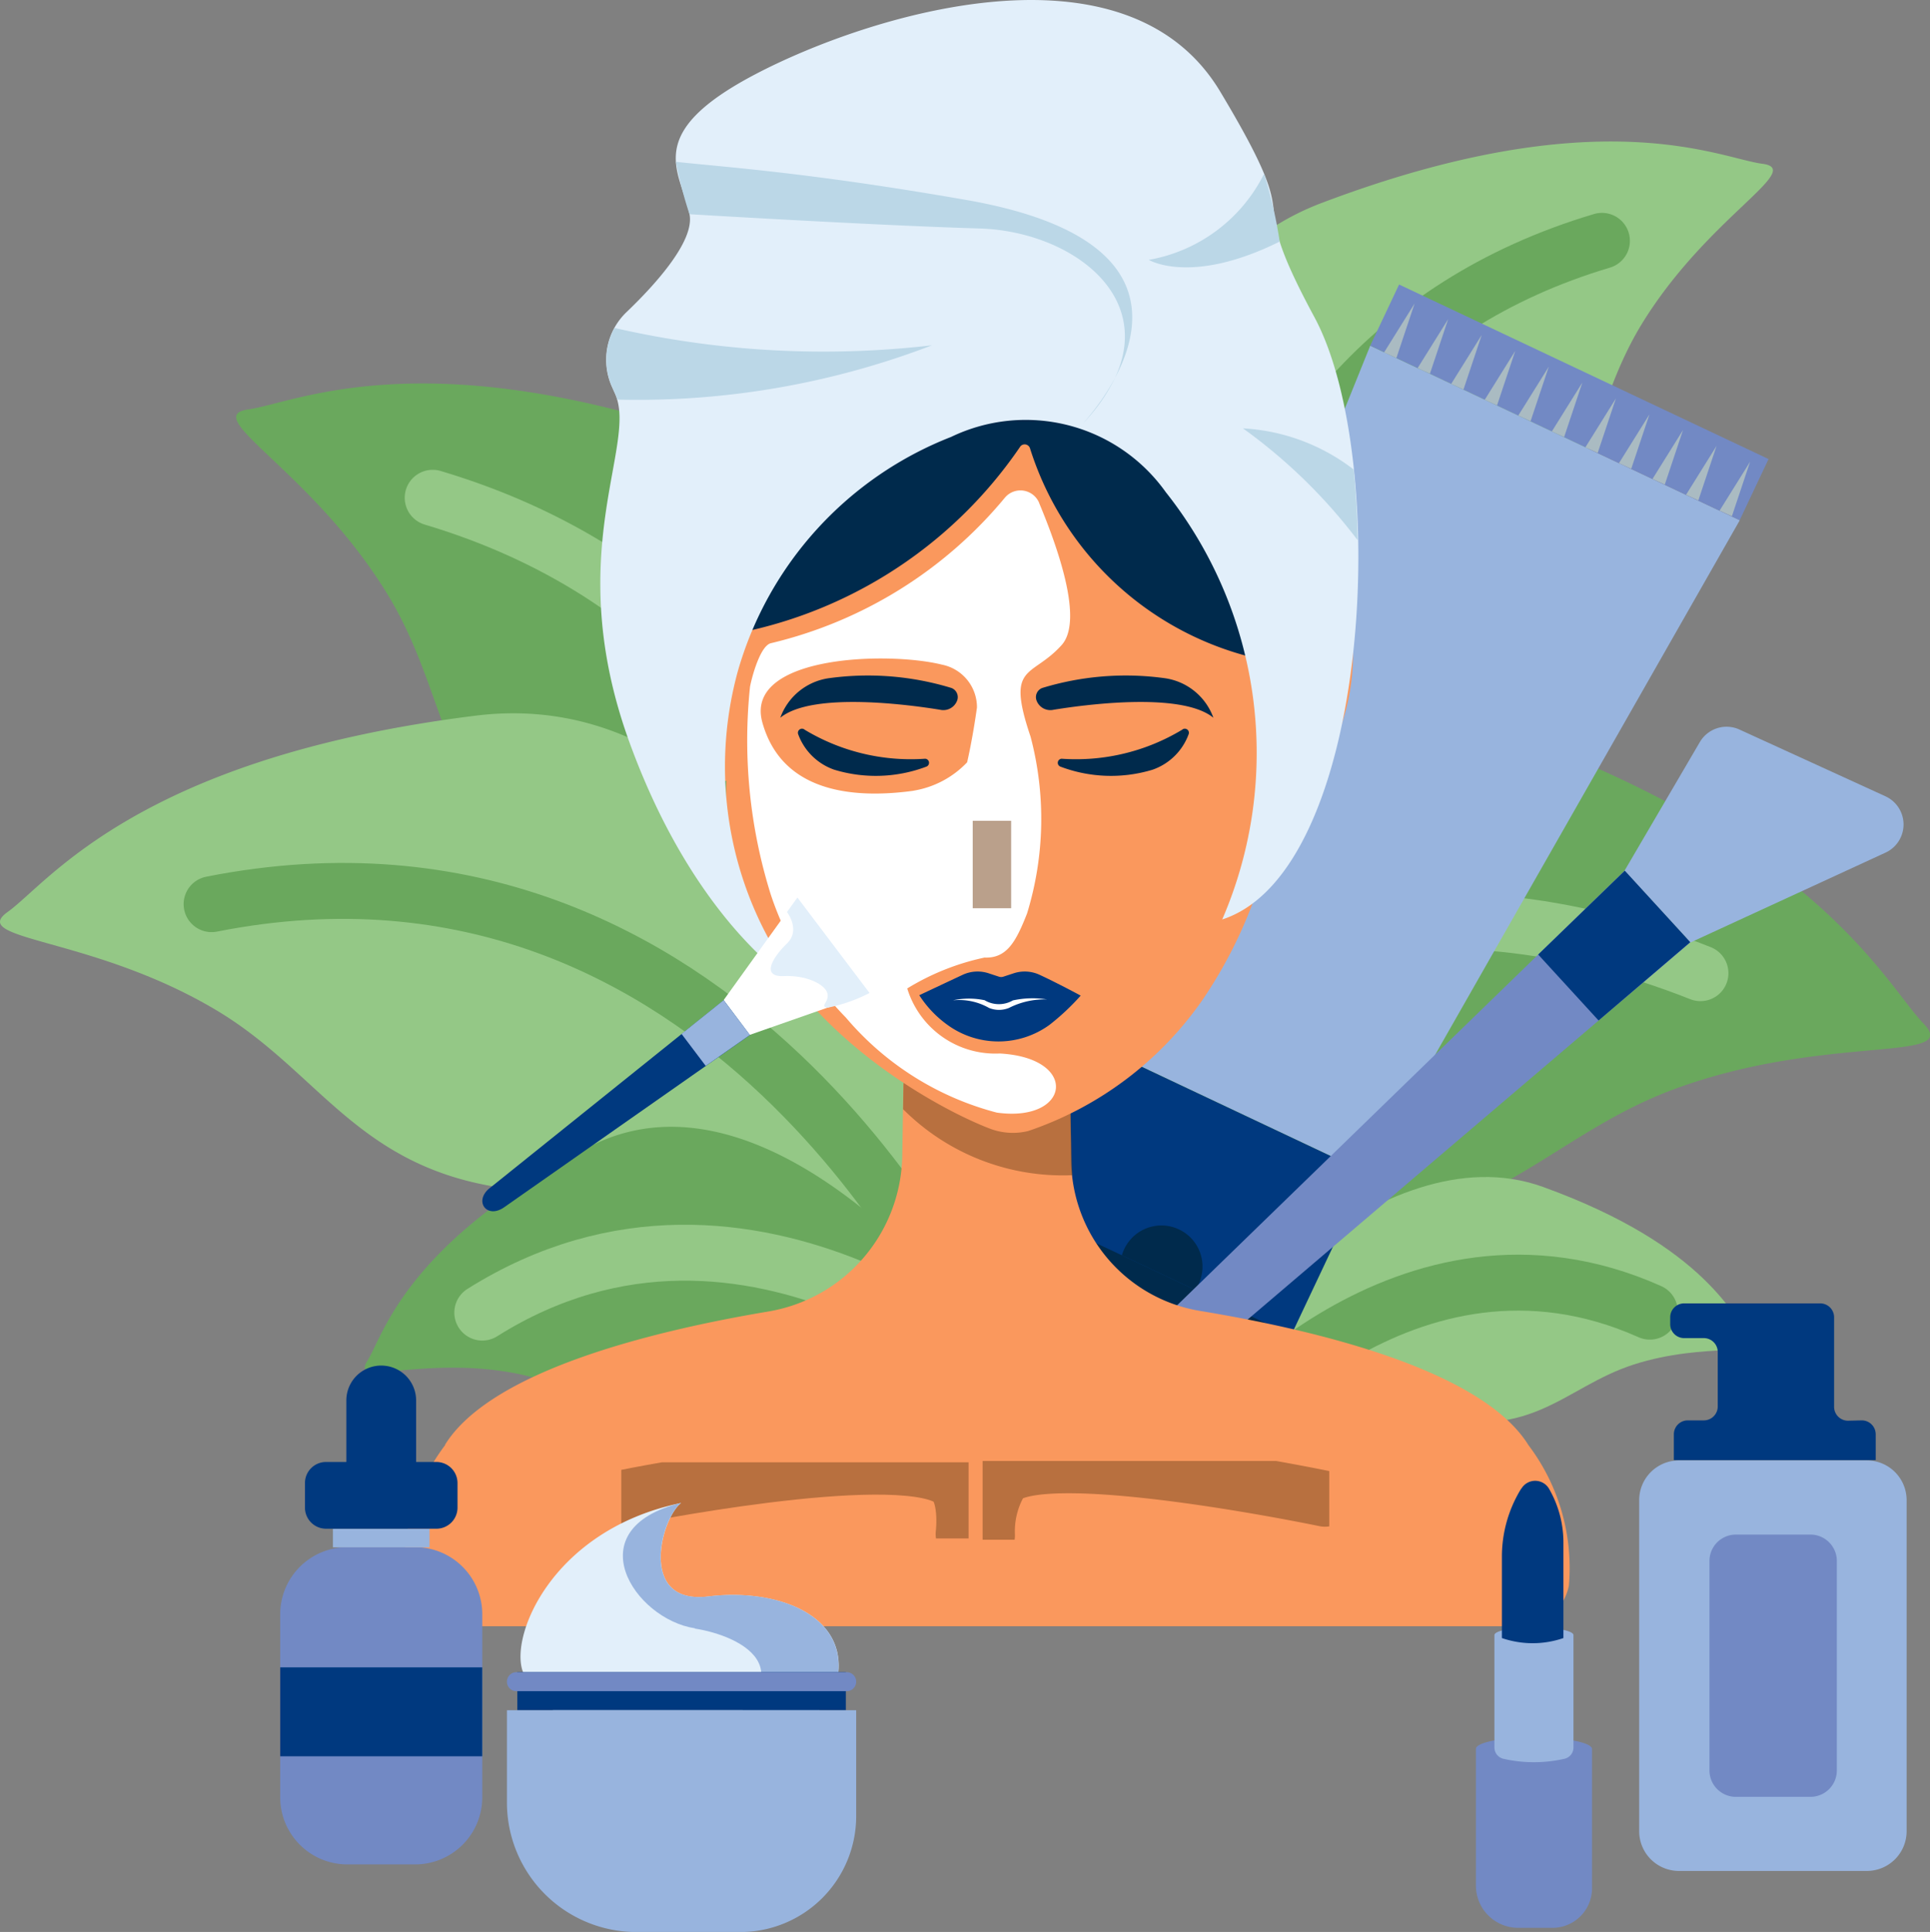 <svg id="estetica" xmlns="http://www.w3.org/2000/svg" xmlns:xlink="http://www.w3.org/1999/xlink" width="34.516" height="34.543" viewBox="0 0 34.516 34.543">
  <rect x="0" y="0" width="34.516" height="34.543" fill="#808080" stroke="none"/>
  <defs>
    <clipPath id="clip-path">
      <rect id="Retângulo_116" data-name="Retângulo 116" width="34.516" height="34.543" fill="none"/>
    </clipPath>
    <clipPath id="clip-path-3">
      <rect id="Retângulo_97" data-name="Retângulo 97" width="0.546" height="0.975" fill="none"/>
    </clipPath>
    <clipPath id="clip-path-14">
      <rect id="Retângulo_108" data-name="Retângulo 108" width="3.028" height="1.853" fill="none"/>
    </clipPath>
    <clipPath id="clip-path-15">
      <rect id="Retângulo_109" data-name="Retângulo 109" width="6.211" height="1.361" fill="none"/>
    </clipPath>
    <clipPath id="clip-path-16">
      <rect id="Retângulo_110" data-name="Retângulo 110" width="6.199" height="1.408" fill="none"/>
    </clipPath>
    <clipPath id="clip-path-17">
      <rect id="Retângulo_111" data-name="Retângulo 111" width="0.687" height="1.564" fill="none"/>
    </clipPath>
  </defs>
  <g id="Grupo_312" data-name="Grupo 312" clip-path="url(#clip-path)">
    <g id="Grupo_311" data-name="Grupo 311">
      <g id="Grupo_310" data-name="Grupo 310" clip-path="url(#clip-path)">
        <path id="Caminho_171" data-name="Caminho 171" d="M91.571,88.554s4.558-9.959,11.057-7.9,7.8,4.844,8.5,5.562-1.738.175-4.449,1.173-3.722,3.306-8.309,2.153A9.012,9.012,0,0,0,90.8,90.805Z" transform="translate(-76.73 -67.918)" fill="#6aa85d"/>
        <path id="Caminho_172" data-name="Caminho 172" d="M90.8,112.666s6.577-9.364,16.341-5.487" transform="translate(-76.73 -89.779)" fill="none" stroke="#94c886" stroke-linecap="round" stroke-miterlimit="10" stroke-width="1"/>
        <path id="Caminho_173" data-name="Caminho 173" d="M131.347,27.584s-2.018-8.287,2.946-10.165,7.107-.8,7.878-.7-.978.945-2.154,2.863-.681,3.816-4.04,5.324a7.018,7.018,0,0,0-4.016,4.427Z" transform="translate(-110.654 -13.791)" fill="#94c886"/>
        <path id="Caminho_174" data-name="Caminho 174" d="M137.485,39.031s-.5-8.9,7.342-11.236" transform="translate(-116.178 -23.489)" fill="none" stroke="#6aa85d" stroke-linecap="round" stroke-miterlimit="10" stroke-width="1"/>
        <path id="Caminho_175" data-name="Caminho 175" d="M132.469,138.986s3.331-4.043,6.262-2.982,3.429,2.369,3.723,2.712-.811.05-2.1.463-1.849,1.459-3.928.848-4.911.979-4.911.979Z" transform="translate(-111.135 -114.782)" fill="#94c886"/>
        <path id="Caminho_176" data-name="Caminho 176" d="M140.275,150.78s3.4-4.2,7.773-2.245" transform="translate(-118.542 -125.083)" fill="none" stroke="#6aa85d" stroke-linecap="round" stroke-miterlimit="10" stroke-width="1"/>
        <path id="Caminho_177" data-name="Caminho 177" d="M39.92,57.2s2.319-9.525-3.386-11.684-8.169-.924-9.055-.8S28.6,45.8,29.954,48s.782,4.387,4.644,6.119a8.066,8.066,0,0,1,4.617,5.089Z" transform="translate(-23.037 -37.396)" fill="#6aa85d"/>
        <path id="Caminho_178" data-name="Caminho 178" d="M58.385,70.358s.57-10.226-8.439-12.916" transform="translate(-42.208 -48.542)" fill="none" stroke="#94c886" stroke-linecap="round" stroke-miterlimit="10" stroke-width="1"/>
        <path id="Caminho_179" data-name="Caminho 179" d="M16.935,91.095s-2.389-9.486-8.429-8.735S.866,85.349.14,85.867s1.5.435,3.717,1.752,2.733,3.507,6.948,3.238A8.049,8.049,0,0,1,17.249,93.2Z" transform="translate(0 -69.564)" fill="#94c886"/>
        <path id="Caminho_180" data-name="Caminho 180" d="M37.9,110.515s-4.259-9.29-13.462-7.468" transform="translate(-20.654 -86.881)" fill="none" stroke="#6aa85d" stroke-linecap="round" stroke-miterlimit="10" stroke-width="1"/>
        <path id="Caminho_181" data-name="Caminho 181" d="M53.062,133.578s-3.686-4.912-6.968-3.174-3.654,3.365-3.944,3.819.966-.075,2.56.2,2.424,1.415,4.777.349a5.122,5.122,0,0,1,4.269-.055Z" transform="translate(-35.584 -109.885)" fill="#6aa85d"/>
        <path id="Caminho_182" data-name="Caminho 182" d="M65.214,147.006s-4.711-4.4-9.547-1.359" transform="translate(-47.042 -122.178)" fill="none" stroke="#94c886" stroke-linecap="round" stroke-miterlimit="10" stroke-width="1"/>
        <path id="Caminho_183" data-name="Caminho 183" d="M125.739,52.339l4.976,2.35,6.657-11.678-6.609-3.121Z" transform="translate(-106.258 -33.709)" fill="#98b4de"/>
        <rect id="Retângulo_96" data-name="Retângulo 96" width="1.209" height="7.309" transform="matrix(0.427, -0.904, 0.904, 0.427, 24.505, 6.18)" fill="#7289c4"/>
        <path id="Caminho_184" data-name="Caminho 184" d="M116.68,124.374l3.771,1.781a.625.625,0,0,0,.893-.33l1.431-3.03-4.9-2.313-1.442,3.053a.563.563,0,0,0,.245.84" transform="translate(-98.318 -101.814)" fill="#00397f"/>
        <path id="Caminho_185" data-name="Caminho 185" d="M121.409,141.467l-.065.137a.625.625,0,0,1-.893.331l-3.771-1.781a.564.564,0,0,1-.245-.84l.075-.159Z" transform="translate(-98.318 -117.594)" fill="#002a4c"/>
        <path id="Caminho_186" data-name="Caminho 186" d="M130.81,142.645a.735.735,0,1,0-1.312-.619Z" transform="translate(-109.434 -119.582)" fill="#002a4c"/>
        <g id="Grupo_267" data-name="Grupo 267" transform="translate(30.753 8.26)" style="mix-blend-mode: multiply;isolation: isolate">
          <g id="Grupo_266" data-name="Grupo 266">
            <g id="Grupo_265" data-name="Grupo 265" clip-path="url(#clip-path-3)">
              <path id="Caminho_187" data-name="Caminho 187" d="M198.491,54.185l.22.1.326-.975Z" transform="translate(-198.491 -53.315)" fill="#aabbc2"/>
            </g>
          </g>
        </g>
        <g id="Grupo_270" data-name="Grupo 270" transform="translate(30.153 7.977)" style="mix-blend-mode: multiply;isolation: isolate">
          <g id="Grupo_269" data-name="Grupo 269">
            <g id="Grupo_268" data-name="Grupo 268" clip-path="url(#clip-path-3)">
              <path id="Caminho_188" data-name="Caminho 188" d="M194.617,52.356l.22.1.326-.975Z" transform="translate(-194.617 -51.486)" fill="#aabbc2"/>
            </g>
          </g>
        </g>
        <g id="Grupo_273" data-name="Grupo 273" transform="translate(29.553 7.694)" style="mix-blend-mode: multiply;isolation: isolate">
          <g id="Grupo_272" data-name="Grupo 272">
            <g id="Grupo_271" data-name="Grupo 271" clip-path="url(#clip-path-3)">
              <path id="Caminho_189" data-name="Caminho 189" d="M190.745,50.527l.22.1.326-.975Z" transform="translate(-190.745 -49.657)" fill="#aabbc2"/>
            </g>
          </g>
        </g>
        <g id="Grupo_276" data-name="Grupo 276" transform="translate(28.953 7.41)" style="mix-blend-mode: multiply;isolation: isolate">
          <g id="Grupo_275" data-name="Grupo 275">
            <g id="Grupo_274" data-name="Grupo 274" clip-path="url(#clip-path-3)">
              <path id="Caminho_190" data-name="Caminho 190" d="M186.873,48.7l.22.1.326-.974Z" transform="translate(-186.873 -47.828)" fill="#aabbc2"/>
            </g>
          </g>
        </g>
        <g id="Grupo_279" data-name="Grupo 279" transform="translate(28.353 7.127)" style="mix-blend-mode: multiply;isolation: isolate">
          <g id="Grupo_278" data-name="Grupo 278">
            <g id="Grupo_277" data-name="Grupo 277" clip-path="url(#clip-path-3)">
              <path id="Caminho_191" data-name="Caminho 191" d="M183,46.87l.22.1.326-.975Z" transform="translate(-183 -45.999)" fill="#aabbc2"/>
            </g>
          </g>
        </g>
        <g id="Grupo_282" data-name="Grupo 282" transform="translate(27.753 6.843)" style="mix-blend-mode: multiply;isolation: isolate">
          <g id="Grupo_281" data-name="Grupo 281">
            <g id="Grupo_280" data-name="Grupo 280" clip-path="url(#clip-path-3)">
              <path id="Caminho_192" data-name="Caminho 192" d="M179.127,45.041l.22.1.326-.975Z" transform="translate(-179.127 -44.17)" fill="#aabbc2"/>
            </g>
          </g>
        </g>
        <g id="Grupo_285" data-name="Grupo 285" transform="translate(27.153 6.56)" style="mix-blend-mode: multiply;isolation: isolate">
          <g id="Grupo_284" data-name="Grupo 284">
            <g id="Grupo_283" data-name="Grupo 283" clip-path="url(#clip-path-3)">
              <path id="Caminho_193" data-name="Caminho 193" d="M175.255,43.212l.22.1.326-.975Z" transform="translate(-175.255 -42.342)" fill="#aabbc2"/>
            </g>
          </g>
        </g>
        <g id="Grupo_288" data-name="Grupo 288" transform="translate(26.553 6.277)" style="mix-blend-mode: multiply;isolation: isolate">
          <g id="Grupo_287" data-name="Grupo 287">
            <g id="Grupo_286" data-name="Grupo 286" clip-path="url(#clip-path-3)">
              <path id="Caminho_194" data-name="Caminho 194" d="M171.383,41.383l.22.1.326-.975Z" transform="translate(-171.383 -40.512)" fill="#aabbc2"/>
            </g>
          </g>
        </g>
        <g id="Grupo_291" data-name="Grupo 291" transform="translate(25.953 5.993)" style="mix-blend-mode: multiply;isolation: isolate">
          <g id="Grupo_290" data-name="Grupo 290">
            <g id="Grupo_289" data-name="Grupo 289" clip-path="url(#clip-path-3)">
              <path id="Caminho_195" data-name="Caminho 195" d="M167.51,39.554l.22.1.326-.975Z" transform="translate(-167.51 -38.683)" fill="#aabbc2"/>
            </g>
          </g>
        </g>
        <g id="Grupo_294" data-name="Grupo 294" transform="translate(25.353 5.71)" style="mix-blend-mode: multiply;isolation: isolate">
          <g id="Grupo_293" data-name="Grupo 293">
            <g id="Grupo_292" data-name="Grupo 292" clip-path="url(#clip-path-3)">
              <path id="Caminho_196" data-name="Caminho 196" d="M163.637,37.725l.22.1.326-.975Z" transform="translate(-163.637 -36.854)" fill="#aabbc2"/>
            </g>
          </g>
        </g>
        <g id="Grupo_297" data-name="Grupo 297" transform="translate(24.753 5.427)" style="mix-blend-mode: multiply;isolation: isolate">
          <g id="Grupo_296" data-name="Grupo 296">
            <g id="Grupo_295" data-name="Grupo 295" clip-path="url(#clip-path-3)">
              <path id="Caminho_197" data-name="Caminho 197" d="M159.765,35.9l.22.1.326-.975Z" transform="translate(-159.765 -35.026)" fill="#aabbc2"/>
            </g>
          </g>
        </g>
        <path id="Caminho_198" data-name="Caminho 198" d="M130.733,108.819l8.588-8.339,1.175,1.283-9.12,7.768c-.64.545-1.247-.126-.643-.712" transform="translate(-110.268 -84.912)" fill="#7289c4"/>
        <path id="Caminho_199" data-name="Caminho 199" d="M187.52,86.422l1.347-2.3a.554.554,0,0,1,.708-.224l2.612,1.194a.554.554,0,0,1,0,1.007L188.7,87.705Z" transform="translate(-158.467 -70.854)" fill="#98b4de"/>
        <path id="Caminho_200" data-name="Caminho 200" d="M177.551,101.979l1.08,1.179,1.639-1.4L179.1,100.48Z" transform="translate(-150.042 -84.912)" fill="#00397f"/>
        <path id="Caminho_201" data-name="Caminho 201" d="M47.266,131.435c.818-1.316,3.676-2.027,5.776-2.38a2.872,2.872,0,0,0,2.4-2.785l.02-1.3,1.19.42a.907.907,0,0,0,.6,0l1.19-.42.021,1.4a2.753,2.753,0,0,0,2.307,2.674c2.108.348,5.041,1.06,5.871,2.4a3.638,3.638,0,0,1,.723,2.511.9.9,0,0,1-.89.727H47.433a.9.9,0,0,1-.89-.727,3.639,3.639,0,0,1,.723-2.511" transform="translate(-39.306 -105.605)" fill="#fa985d"/>
        <g id="Grupo_300" data-name="Grupo 300" transform="translate(16.151 19.187)" opacity="0.53">
          <g id="Grupo_299" data-name="Grupo 299">
            <g id="Grupo_298" data-name="Grupo 298" clip-path="url(#clip-path-14)">
              <path id="Caminho_202" data-name="Caminho 202" d="M104.247,124.485a4.036,4.036,0,0,0,3.028,1.18s-.03-.538-.035-1.825l-2.986.176Z" transform="translate(-104.247 -123.84)" fill="#7c4c23"/>
            </g>
          </g>
        </g>
        <path id="Caminho_203" data-name="Caminho 203" d="M75.154,39.878c.449-1.066.67-.207.894-.006-.008-.314-.009-.639,0-.975a1,1,0,0,1,.993-.971c1.167-.02,4.552-1.716,6.347-4.064.273,1.051,0,1.885,2.252,4.006.366.344.825.57.832,1.072,0,.289,0,.625,0,.992.164-.172.416-1.728.916-.542.554,1.316-.318,3.6-1.123,3.2a8.232,8.232,0,0,1-1.39,3.9,6.22,6.22,0,0,1-3.119,2.348,1.151,1.151,0,0,1-.685-.042c-.925-.35-4.9-2.338-4.714-6.224-.8.452-1.763-1.364-1.2-2.7" transform="translate(-63.367 -28.616)" fill="#fa985d"/>
        <g id="Grupo_303" data-name="Grupo 303" transform="translate(11.111 26.146)" opacity="0.53">
          <g id="Grupo_302" data-name="Grupo 302">
            <g id="Grupo_301" data-name="Grupo 301" clip-path="url(#clip-path-15)">
              <path id="Caminho_204" data-name="Caminho 204" d="M78.26,170.461s.1-.788-.261-1c-1.051-.617-5.783.345-5.783.345" transform="translate(-72.138 -169.177)" fill="none" stroke="#7c4c23" stroke-linecap="round" stroke-miterlimit="10" stroke-width="1"/>
            </g>
          </g>
        </g>
        <g id="Grupo_306" data-name="Grupo 306" transform="translate(17.573 26.122)" opacity="0.53">
          <g id="Grupo_305" data-name="Grupo 305">
            <g id="Grupo_304" data-name="Grupo 304" clip-path="url(#clip-path-16)">
              <path id="Caminho_205" data-name="Caminho 205" d="M113.925,170.356a1.766,1.766,0,0,1,.261-1c.649-.727,5.783.345,5.783.345" transform="translate(-113.847 -169.026)" fill="none" stroke="#7c4c23" stroke-linecap="round" stroke-miterlimit="10" stroke-width="1"/>
            </g>
          </g>
        </g>
        <path id="Caminho_206" data-name="Caminho 206" d="M92.2,84.106a3.677,3.677,0,0,0,2.161.522.073.073,0,0,1,.022.141,2.558,2.558,0,0,1-1.649.055,1.055,1.055,0,0,1-.645-.636.073.073,0,0,1,.112-.083" transform="translate(-77.815 -71.062)" fill="#002a4c"/>
        <path id="Caminho_207" data-name="Caminho 207" d="M92.939,78.661c-.53-.087-2.291-.331-2.868.141a1.085,1.085,0,0,1,.884-.709,5.117,5.117,0,0,1,2.177.177.175.175,0,0,1,.105.214.263.263,0,0,1-.3.177" transform="translate(-76.116 -65.969)" fill="#002a4c"/>
        <path id="Caminho_208" data-name="Caminho 208" d="M124.312,84.106a3.677,3.677,0,0,1-2.161.522.073.073,0,0,0-.022.141,2.558,2.558,0,0,0,1.649.055,1.055,1.055,0,0,0,.645-.636.073.073,0,0,0-.112-.083" transform="translate(-103.165 -71.062)" fill="#002a4c"/>
        <path id="Caminho_209" data-name="Caminho 209" d="M119.88,78.661c.53-.087,2.291-.331,2.868.141a1.085,1.085,0,0,0-.884-.709,5.117,5.117,0,0,0-2.177.177.175.175,0,0,0-.105.214.263.263,0,0,0,.3.177" transform="translate(-101.048 -65.969)" fill="#002a4c"/>
        <path id="Caminho_210" data-name="Caminho 210" d="M106.094,112.542s.446-.21.779-.366a.633.633,0,0,1,.463-.027l.186.061a.125.125,0,0,0,.077,0l.186-.061a.633.633,0,0,1,.463.027c.333.155.735.372.735.372a4.209,4.209,0,0,1-.555.521,1.552,1.552,0,0,1-1.831,0,1.944,1.944,0,0,1-.5-.527" transform="translate(-89.656 -94.747)" fill="#00397f"/>
        <path id="Caminho_211" data-name="Caminho 211" d="M110.565,115.236a.5.5,0,0,0,.5,0,1.663,1.663,0,0,1,.61-.018,1.415,1.415,0,0,0-.679.152.472.472,0,0,1-.358,0,1.086,1.086,0,0,0-.644-.136,1.369,1.369,0,0,1,.572,0" transform="translate(-92.951 -97.349)" fill="#fff"/>
        <path id="Caminho_212" data-name="Caminho 212" d="M87.873,42.629a7.972,7.972,0,0,1-5.483,3.41l.756-2.734L89.279,41s5.258,2.967,3.6,5.544a5.578,5.578,0,0,1-4.834-3.883.1.1,0,0,0-.173-.031" transform="translate(-69.625 -34.647)" fill="#002a4c"/>
        <path id="Caminho_213" data-name="Caminho 213" d="M79.423,8.8a3.075,3.075,0,0,0-3.839-.988,6.38,6.38,0,0,0-3.812,4.18A6.446,6.446,0,0,0,72.9,17.669s-1.846-1.032-3.07-4.4.153-5.307-.255-6.225l-.058-.13a1.18,1.18,0,0,1,.258-1.33C70.315,5.068,71,4.3,70.905,3.83c-.153-.765-.867-1.429,1.173-2.5s6.633-2.5,8.317.306.306,1.48,1.684,4.031S83.1,15.576,80.432,16.44A7.5,7.5,0,0,0,79.423,8.8" transform="translate(-58.574 0)" fill="#e2effa"/>
        <path id="Caminho_214" data-name="Caminho 214" d="M125.009,44.451a3.189,3.189,0,0,0,.571-.81,4.313,4.313,0,0,1-.571.81" transform="translate(-105.641 -36.88)" fill="#bbd7e7"/>
        <path id="Caminho_215" data-name="Caminho 215" d="M124.567,48.871c-.027.029-.052.058-.081.087,0,0,.031-.031.081-.087" transform="translate(-105.199 -41.299)" fill="#bbd7e7"/>
        <path id="Caminho_216" data-name="Caminho 216" d="M83.209,19.357c-2.818-.492-4.31-.585-5.192-.682a7.338,7.338,0,0,0,.243.937s3.319.2,5.18.255c1.569.043,3.146,1.141,2.428,2.676.541-1.011.75-2.591-2.659-3.186" transform="translate(-65.929 -15.782)" fill="#bbd7e7"/>
        <path id="Caminho_217" data-name="Caminho 217" d="M70.133,37.866a1.184,1.184,0,0,0-.042,1.048l.058.13a.81.81,0,0,1,.037.1,14.727,14.727,0,0,0,5.627-.971,16.741,16.741,0,0,1-5.68-.311" transform="translate(-59.145 -31.999)" fill="#bbd7e7"/>
        <path id="Caminho_218" data-name="Caminho 218" d="M145.527,51.432c-.006-.431-.03-.855-.071-1.263a3.556,3.556,0,0,0-1.98-.736,9.57,9.57,0,0,1,2.051,2" transform="translate(-121.247 -41.774)" fill="#bbd7e7"/>
        <path id="Caminho_219" data-name="Caminho 219" d="M134.669,20.056a2.854,2.854,0,0,1-2.062,1.539s.755.461,2.341-.327a8.235,8.235,0,0,0-.279-1.212" transform="translate(-112.062 -16.949)" fill="#bbd7e7"/>
        <path id="Caminho_220" data-name="Caminho 220" d="M91.444,56.82a.363.363,0,0,0-.615-.093,7.76,7.76,0,0,1-4.182,2.6c-.191.043-.341.6-.375.781a9.224,9.224,0,0,0,.371,3.712,5.7,5.7,0,0,0,1.343,2.2,5.288,5.288,0,0,0,2.7,1.7c1.314.183,1.485-.978.054-1.057A1.647,1.647,0,0,1,89.084,65.5a4.383,4.383,0,0,1,1.382-.552c.4.017.564-.287.761-.789A5.755,5.755,0,0,0,91.29,61c-.447-1.319.016-1.04.554-1.638.4-.441-.072-1.752-.4-2.539M89.2,61.965c-1.169.161-2.368-.014-2.706-1.217s2.244-1.278,3.212-1.037a.778.778,0,0,1,.625.765c-.08.575-.176.98-.176.981a1.7,1.7,0,0,1-.956.507" transform="translate(-72.859 -47.827)" fill="#fff"/>
        <g id="Grupo_309" data-name="Grupo 309" transform="translate(17.396 14.675)" opacity="0.53">
          <g id="Grupo_308" data-name="Grupo 308">
            <g id="Grupo_307" data-name="Grupo 307" clip-path="url(#clip-path-17)">
              <path id="Caminho_221" data-name="Caminho 221" d="M113.171,95.22a1.593,1.593,0,0,1-.29.918c-.274.249.066.542.432.483" transform="translate(-112.704 -95.143)" fill="none" stroke="#7c4c23" stroke-linecap="round" stroke-miterlimit="10" stroke-width="1"/>
            </g>
          </g>
        </g>
        <path id="Caminho_222" data-name="Caminho 222" d="M55.8,118.771l4.185-3.36.47.622-4.4,3.083c-.309.216-.551-.109-.257-.345" transform="translate(-47.039 -97.53)" fill="#00397f"/>
        <path id="Caminho_223" data-name="Caminho 223" d="M83.533,105.408l1.319-1.834,1.29,1.706L84,106.03Z" transform="translate(-70.591 -87.527)" fill="#fff"/>
        <path id="Caminho_224" data-name="Caminho 224" d="M78.675,116.016l.432.572.791-.554-.47-.622Z" transform="translate(-66.486 -97.53)" fill="#98b4de"/>
        <path id="Caminho_225" data-name="Caminho 225" d="M89.262,103.834s.25.321,0,.563-.475.6-.057.582.742.153.78.309-.143.228,0,.257a2.837,2.837,0,0,0,.754-.264l-1.29-1.706Z" transform="translate(-75.188 -87.527)" fill="#e2effa"/>
        <path id="Caminho_226" data-name="Caminho 226" d="M171.4,200.491c-.574,0-1.039.092-1.039.206v2.444a.756.756,0,0,0,.756.756h.614a.707.707,0,0,0,.707-.707V200.7c0-.114-.465-.206-1.039-.206" transform="translate(-143.966 -169.428)" fill="#7289c4"/>
        <path id="Caminho_227" data-name="Caminho 227" d="M173.209,187.789c-.39,0-.707.063-.707.14v2.012a.208.208,0,0,0,.162.2,2.471,2.471,0,0,0,1.09,0,.208.208,0,0,0,.162-.2v-2.012c0-.077-.317-.14-.707-.14" transform="translate(-145.776 -158.694)" fill="#98b4de"/>
        <path id="Caminho_228" data-name="Caminho 228" d="M173.7,171.049l-.014.022a2.314,2.314,0,0,0-.332,1.2v1.45a1.687,1.687,0,0,0,1.1,0v-1.691a1.923,1.923,0,0,0-.25-.966l-.01-.017a.287.287,0,0,0-.49,0" transform="translate(-146.494 -144.433)" fill="#00397f"/>
        <path id="Caminho_229" data-name="Caminho 229" d="M189.921,168.537h3.361a.711.711,0,0,1,.711.711v5.918a.711.711,0,0,1-.711.711h-3.361a.711.711,0,0,1-.711-.711v-5.918a.711.711,0,0,1,.711-.711" transform="translate(-159.895 -142.425)" fill="#98b4de"/>
        <path id="Caminho_230" data-name="Caminho 230" d="M195.966,152.533a.249.249,0,0,1-.249-.249v-1.6a.249.249,0,0,0-.249-.249h-2.433a.249.249,0,0,0-.249.249v.123a.249.249,0,0,0,.249.249h.352a.249.249,0,0,1,.249.249v.973a.249.249,0,0,1-.249.249H193.1a.249.249,0,0,0-.249.249v.461h3.61v-.461a.249.249,0,0,0-.249-.249Z" transform="translate(-162.916 -127.131)" fill="#00397f"/>
        <path id="Caminho_231" data-name="Caminho 231" d="M199.1,181.779h-1.334a.472.472,0,0,1-.472-.472v-3.745a.472.472,0,0,1,.472-.472H199.1a.472.472,0,0,1,.472.472v3.745a.472.472,0,0,1-.472.472" transform="translate(-166.722 -149.652)" fill="#7289c4"/>
        <path id="Caminho_232" data-name="Caminho 232" d="M60.149,176.542a2.979,2.979,0,0,0,2.808,1.418c1.551,0,2.709-.641,2.808-1.418.138-1.084-1.112-1.547-2.315-1.4-1.266.159-.854-1.393-.493-1.671-2.344.482-3.115,2.465-2.808,3.067" transform="translate(-50.776 -146.598)" fill="#e2effa"/>
        <path id="Caminho_233" data-name="Caminho 233" d="M73.2,175.717c.774.118,2.353.778-.25,2.242,1.551,0,2.709-.641,2.808-1.418.138-1.084-1.112-1.547-2.315-1.4-1.266.159-.854-1.393-.493-1.671-1.881.463-.843,2.076.25,2.242" transform="translate(-60.771 -146.598)" fill="#98b4de"/>
        <rect id="Retângulo_112" data-name="Retângulo 112" width="5.875" height="0.68" transform="translate(9.252 29.898)" fill="#00397f"/>
        <path id="Caminho_234" data-name="Caminho 234" d="M58.687,192.972h5.906a.17.17,0,1,1,0,.34H58.687a.17.17,0,1,1,0-.34" transform="translate(-49.451 -163.074)" fill="#7289c4"/>
        <path id="Caminho_235" data-name="Caminho 235" d="M60.833,201.324h1.858a2.072,2.072,0,0,0,2.072-2.072v-1.894H58.517v1.65a2.316,2.316,0,0,0,2.316,2.316" transform="translate(-49.451 -166.78)" fill="#98b4de"/>
        <path id="Caminho_236" data-name="Caminho 236" d="M34.759,184.232H33.545a1.2,1.2,0,0,1-1.2-1.2v-3.272a1.2,1.2,0,0,1,1.2-1.2h1.214a1.2,1.2,0,0,1,1.2,1.2v3.272a1.2,1.2,0,0,1-1.2,1.2" transform="translate(-27.334 -150.897)" fill="#7289c4"/>
        <rect id="Retângulo_113" data-name="Retângulo 113" width="1.728" height="0.332" transform="translate(5.954 27.334)" fill="#98b4de"/>
        <path id="Caminho_237" data-name="Caminho 237" d="M37.549,159.294h-.364v-1.1a.624.624,0,1,0-1.248,0v1.1h-.364a.376.376,0,0,0-.376.376v.44a.377.377,0,0,0,.376.377h1.976a.377.377,0,0,0,.376-.377v-.44a.377.377,0,0,0-.376-.376" transform="translate(-29.743 -133.154)" fill="#00397f"/>
        <rect id="Retângulo_114" data-name="Retângulo 114" width="3.613" height="1.59" transform="translate(5.011 29.812)" fill="#00397f"/>
      </g>
    </g>
  </g>
</svg>
